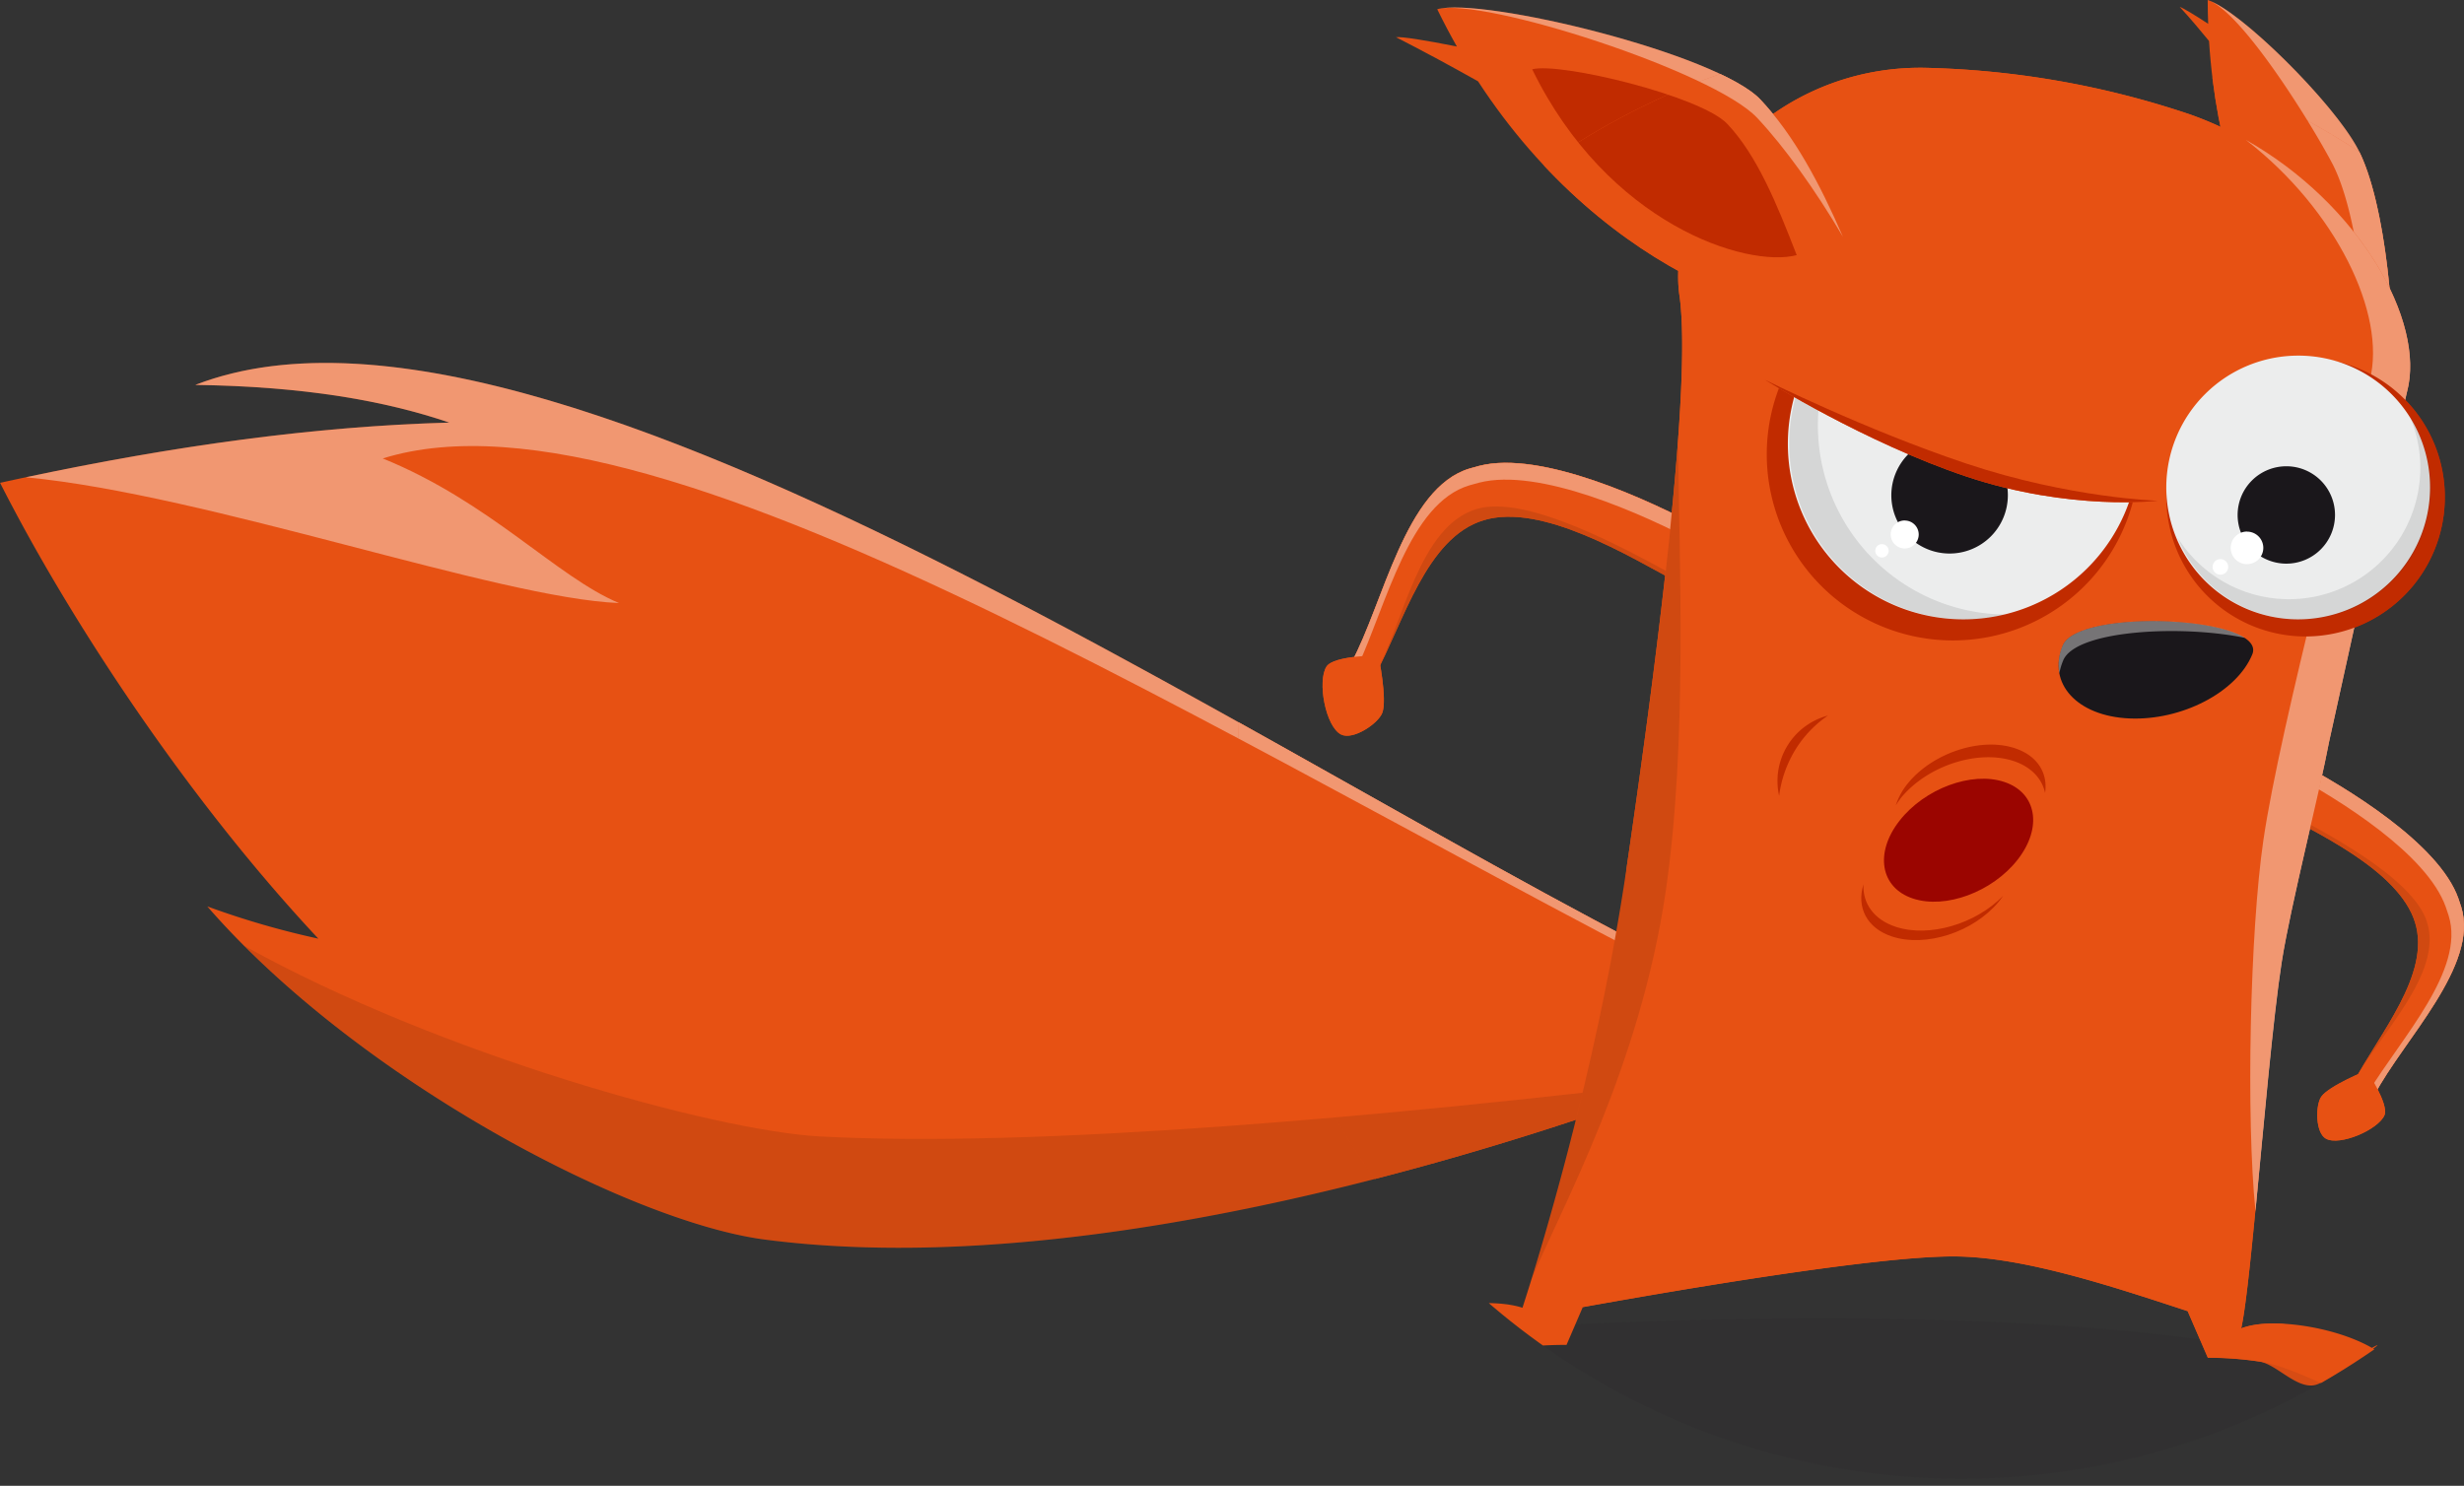 <svg xmlns="http://www.w3.org/2000/svg" xmlns:xlink="http://www.w3.org/1999/xlink" viewBox="0 0 976.54 588.98"><rect x="0" y="0" width="976.54" height="588.98" fill="#333333" stroke="none"/><defs><clipPath id="a" transform="translate(0.03 -11.61)"><circle cx="777.3" cy="311.15" r="286.65" fill="none"/></clipPath></defs><path d="M934.43,70.61c-9.8-18.51-46.67-54.92-59.5-59,0,3.19.07,6.33.19,9.44-5.31-3.51-10.32-6.49-11.27-6.71,4.3,4.7,8.18,9.32,11.61,13.53C880.84,112,925.53,165,948,172.45,950.1,142.36,945.56,91.64,934.43,70.61Z" transform="translate(0.03 -11.61)" fill="#e75113"/><path d="M934.43,70.61c-9.61-18.15-45.25-53.51-58.72-58.68,13.1,5.42,38.94,46.27,48.55,64.41,9.87,18.65,14.56,60.69,14,91a39.4,39.4,0,0,0,9.71,5.17C950.1,142.36,945.56,91.64,934.43,70.61Z" transform="translate(0.03 -11.61)" fill="#fff" opacity="0.4" style="isolation:isolate"/><path d="M586.24,196.25c24.49-6.26,67.28,13.41,89.66,25.53l-9.63,21.48c-21-11.4-55.28-32.3-78.19-25.47s-31.8,40.52-43.2,61.57l-9.35-5.06c12.76-23.55,21.25-69.37,46.89-77C583.69,196.93,585,196.58,586.24,196.25Z" transform="translate(0.03 -11.61)" fill="#e75113"/><path d="M585.23,213.37c-22.91,6.82-29,44.94-40.35,66,11.4-21,20.29-54.76,43.2-61.57s57.14,14.07,78.19,25.47l.72-1.62C643,228.3,604.71,207.57,585.23,213.37Z" transform="translate(0.03 -11.61)" opacity="0.1" style="isolation:isolate"/><path d="M582.34,204c1.27-.38,2.55-.73,3.82-1.06,23.66-6.05,64.41,12.11,87.32,24.28l2.42-5.4c-22.38-12.12-65.17-31.79-89.66-25.53-1.27.33-2.55.68-3.82,1.06-25.64,7.62-34.13,53.44-46.89,77l2.55,1.38C549.48,251.16,558.5,211.08,582.34,204Z" transform="translate(0.03 -11.61)" fill="#fff" opacity="0.4" style="isolation:isolate"/><path d="M525.7,275.83c-3.74,5.78-.37,23.83,5.77,26.93,4.7,2.38,14.62-4.25,16.31-8.53,2.1-5.32-1.51-22.81-1.51-22.81S528.56,271.41,525.7,275.83Z" transform="translate(0.03 -11.61)" fill="#e75113"/><path d="M303.28,503c-53.67-6.91-161.61-63.58-221.15-132.09a334.89,334.89,0,0,0,44,12.78C72.72,326.65,26.1,254.58,0,203c62.36-13.7,121.4-22.31,178.06-23.87-25.4-8.64-57.39-14.33-100.69-14.93,148.63-57.71,477,187.56,643,254.89C718.11,420.82,479,525.75,303.28,503Z" transform="translate(0.03 -11.61)" fill="#e75113"/><path d="M324.78,462.08c-41.65-2.27-150.69-32.54-228-75.55,61.28,61.33,157,110.06,206.52,116.47,126.13,16.34,284.88-33.1,365.28-63C548.89,454.29,410.71,466.74,324.78,462.08Z" transform="translate(0.03 -11.61)" opacity="0.1" style="isolation:isolate"/><path d="M10.19,200.8c72.46,6.9,187.22,47.95,235.12,49.86-24.76-10.33-51-40-93.64-57.32,112.06-35,351.48,125,562,228.73,4.12-1.79,6.4-2.86,6.61-3C554.37,351.75,226,106.48,77.37,164.19c43.3.6,75.29,6.29,100.69,14.93C124.5,180.6,68.8,188.38,10.19,200.8Z" transform="translate(0.03 -11.61)" fill="#fff" opacity="0.4" style="isolation:isolate"/><path d="M974.26,367.7c-7.69-21.64-44.21-43.93-64.68-54.66l-11.32,18.15c19.27,10.09,52.36,25.31,58.83,46S942.65,421.7,932.56,441l8.55,4.48c11.29-21.55,41.53-51.17,34.29-74.37C975,370,974.66,368.83,974.26,367.7Z" transform="translate(0.03 -11.61)" fill="#e75113"/><path d="M961.86,377.14c6.48,20.72-19.21,44.6-29.3,63.86,10.09-19.26,31-43,24.53-63.77s-39.56-36-58.83-46l.86-1.37C921.32,341.14,956.37,359.51,961.86,377.14Z" transform="translate(0.03 -11.61)" opacity="0.1" style="isolation:isolate"/><path d="M970.42,374.55q-.54-1.73-1.14-3.42c-7.43-20.91-41.76-42.42-62.55-53.53l2.85-4.56c20.47,10.73,57,33,64.68,54.66.4,1.13.78,2.27,1.14,3.41,7.24,23.2-23,52.82-34.29,74.37l-2.33-1.22C951.49,423.24,977.15,396.08,970.42,374.55Z" transform="translate(0.03 -11.61)" fill="#fff" opacity="0.4" style="isolation:isolate"/><path d="M945,453.67c-2.46,5.75-17.77,12.35-23.23,9.3-4.17-2.34-4.2-13.19-1.83-16.63,2.94-4.27,18-10.41,18-10.41S946.82,449.27,945,453.67Z" transform="translate(0.03 -11.61)" fill="#e75113"/><path d="M627.28,529.76c39.91-7.18,115.9-20.09,146.71-20.09,27.23,0,62,11.5,93,21.69l8,18.48a136.27,136.27,0,0,1,20.48,1.52c7.3,1.09,16.34,13,24.13,8.43,10.93-6.37,28.83-18.69,20.39-13.86-10,5.74-24.81-9.23-36.69-9.62-6.31-.21-11.14.42-15.09,1.88h0c4.15-18.34,10.32-109.28,16-145.41,3.46-21.94,15.05-67.43,18.69-86.88,1.1-5,24.79-112.82,30.93-138.93,8.7-32.43-28.2-89.7-86.11-110.06A353.21,353.21,0,0,0,762.57,38.48C702.67,37.62,659.2,88,665.7,129.61c4.49,34.79-7.61,134-21,225.55" transform="translate(0.03 -11.61)" fill="#e75113"/><path d="M890.08,67.08c35.71,27.62,55.76,69,49.11,95.13C933.05,189.7,903.77,298.35,897,344.67c-5.33,36.37-6.89,110-3.14,147,3.28-34,7-76.76,10.45-98.91,3.46-21.94,15.05-67.43,18.69-86.88,1.1-5,24.79-112.82,30.93-138.93C961.42,138.93,934.84,92.34,890.08,67.08Z" transform="translate(0.03 -11.61)" fill="#fff" opacity="0.4" style="isolation:isolate"/><path d="M665,187.35c-3.44,46.13-11.58,108.59-20.25,167.81C634.52,424.58,616,489.55,607,518.55c12.25-29,43-84.31,53.15-153.74C668.8,305.59,665.48,233.48,665,187.35Z" transform="translate(0.03 -11.61)" opacity="0.1" style="isolation:isolate"/><path d="M697.73,51.17C680.41,32.73,587.34,10.38,569.57,15.26q3.75,7.67,7.79,14.79c-12.4-2.48-21.88-4-24.11-3.69,11.35,5.8,22.21,11.7,32.5,17.48C636.83,122.21,713.34,145,743.21,137.29,730,103,717.16,71.88,697.73,51.17Z" transform="translate(0.03 -11.61)" fill="#e75113"/><path d="M696.37,58.33c10.77,11.47,23,28.46,34,47.15-9.29-21.39-19.43-40.25-32.61-54.31C680.44,32.73,587.37,10.38,569.6,15.26,587.34,10.38,679.05,39.88,696.37,58.33Z" transform="translate(0.03 -11.61)" fill="#fff" opacity="0.4" style="isolation:isolate"/><path d="M684.59,60.77C674.14,49.64,618,36.15,607.22,39.08c29.85,61.24,84.77,78.85,104.83,73.67C704.05,92.08,696.32,73.27,684.59,60.77Z" transform="translate(0.03 -11.61)" fill="#c12b00"/><path d="M774.26,117.94A73.77,73.77,0,1,0,847.72,192v-.31A73.62,73.62,0,0,0,774.26,117.94Z" transform="translate(0.03 -11.61)" fill="#c12b00"/><path d="M778.43,117.94a69.59,69.59,0,1,0,69.29,69.89v-.31A69.43,69.43,0,0,0,778.43,117.94Z" transform="translate(0.03 -11.61)" fill="#eceded"/><path d="M720.44,180a75.12,75.12,0,0,1,18.82-49.84,69.64,69.64,0,0,0,39.17,127,68.5,68.5,0,0,0,16.26-1.95A75,75,0,0,1,720.44,180Z" transform="translate(0.03 -11.61)" opacity="0.1" style="isolation:isolate"/><path d="M772.73,184.85a23.09,23.09,0,1,0,23,23.18v-.09a23,23,0,0,0-22.91-23.09Z" transform="translate(0.03 -11.61)" fill="#1a171b"/><path d="M745.84,227.3a2.65,2.65,0,1,0,2.64,2.66v0a2.64,2.64,0,0,0-2.64-2.64Z" transform="translate(0.03 -11.61)" fill="#fff"/><path d="M754.88,217.92a5.55,5.55,0,1,0,5.52,5.58v0a5.54,5.54,0,0,0-5.51-5.55Z" transform="translate(0.03 -11.61)" fill="#fff"/><path d="M708.84,313.85a44.65,44.65,0,0,1,15.59-18.59,26.82,26.82,0,0,0-19.35,31.82A45.85,45.85,0,0,1,708.84,313.85Z" transform="translate(0.03 -11.61)" fill="#c12b00"/><path d="M817.46,267.48c-6.16,15,5.66,28,26.41,28.92S886.45,286,892.61,271,823.62,252.46,817.46,267.48Z" transform="translate(0.03 -11.61)" fill="#1a171b"/><path d="M817.66,273.4c5-12.06,46.83-14.2,72-8.94-13.93-9.16-67-9.5-72.18,3a19.39,19.39,0,0,0-1.34,11A25.63,25.63,0,0,1,817.66,273.4Z" transform="translate(0.03 -11.61)" fill="#fff" opacity="0.4" style="isolation:isolate"/><path d="M808.7,96.38l-93.59,25.06-15.66,40.72s39.56,24.89,80,38.4c41.07,13.72,75.72,9.55,75.72,9.55l4.27-84.48Z" transform="translate(0.03 -11.61)" fill="#e75113"/><path d="M699.45,162.16s39.56,24.89,80,38.4c41.07,13.72,75.72,9.55,75.72,9.55s-34.65-1-75.72-14.68C739,181.92,699.45,162.16,699.45,162.16Z" transform="translate(0.03 -11.61)" fill="#c12b00"/><path d="M794.27,321.56c-12.92-4.27-31.49,2.62-41.47,15.38s-7.6,26.58,5.32,30.85,31.48-2.62,41.47-15.39S807.19,325.82,794.27,321.56Z" transform="translate(0.03 -11.61)" fill="#9b0500" fill-rule="evenodd"/><path d="M753.5,327.72C764,315.08,783.85,308.64,798,313.28c7,2.33,11.29,7,12.48,12.65,1.18-7.85-3-14.78-12-17.73-13.36-4.41-32.25,1.73-42.18,13.7a26.6,26.6,0,0,0-5,9A32.86,32.86,0,0,1,753.5,327.72Z" transform="translate(0.03 -11.61)" fill="#c12b00" fill-rule="evenodd"/><path d="M751.31,379c-8.73-2.87-13.17-9.34-12.8-16.84-2.83,9,1.24,17.36,11.3,20.68,13.38,4.41,32.29-1.72,42.22-13.7.65-.78,1.25-1.58,1.82-2.42C783,377.88,764.58,383.36,751.31,379Z" transform="translate(0.03 -11.61)" fill="#c12b00" fill-rule="evenodd"/><path d="M914,153.54A55.18,55.18,0,1,0,968.91,209v-.24A55.06,55.06,0,0,0,914,153.54Z" transform="translate(0.03 -11.61)" fill="#c12b00"/><path d="M911.06,152.58a52.27,52.27,0,1,0,52,52.54v-.28A52.14,52.14,0,0,0,911.06,152.58Z" transform="translate(0.03 -11.61)" fill="#eceded"/><path d="M955.34,177.39A52.07,52.07,0,0,1,863,224.7a52.08,52.08,0,1,0,96.22-39.88,51.47,51.47,0,0,0-3.8-7.43Z" transform="translate(0.03 -11.61)" opacity="0.1" style="isolation:isolate"/><path d="M906.18,196.44a19.3,19.3,0,1,0,19.21,19.39v-.09A19.27,19.27,0,0,0,906.18,196.44Z" transform="translate(0.03 -11.61)" fill="#1a171b"/><path d="M880,233.24a3.09,3.09,0,1,0,3.06,3.12v0A3.08,3.08,0,0,0,880,233.24Z" transform="translate(0.03 -11.61)" fill="#fff"/><path d="M890.54,222.32a6.46,6.46,0,1,0,6.43,6.49v0a6.44,6.44,0,0,0-6.42-6.46Z" transform="translate(0.03 -11.61)" fill="#fff"/><g clip-path="url(#a)"><path d="M722,534.18c-143,0-305,17.3-305,27.62s199.38,38.79,342.37,38.79,175.45-28.46,175.45-38.79S865,534.18,722,534.18Z" transform="translate(0.03 -11.61)" fill="#1a171b" opacity="0.08" style="isolation:isolate"/><path d="M934.43,70.61c-9.8-18.51-46.67-54.92-59.5-59,0,3.19.07,6.33.19,9.44-5.31-3.51-10.32-6.49-11.27-6.71,4.3,4.7,8.18,9.32,11.61,13.53C880.84,112,925.53,165,948,172.45,950.1,142.36,945.56,91.64,934.43,70.61Z" transform="translate(0.03 -11.61)" fill="#e75113"/><path d="M934.43,70.61c-9.61-18.15-45.25-53.51-58.72-58.68,13.1,5.42,38.94,46.27,48.55,64.41,9.87,18.65,14.56,60.69,14,91a39.4,39.4,0,0,0,9.71,5.17C950.1,142.36,945.56,91.64,934.43,70.61Z" transform="translate(0.03 -11.61)" fill="#fff" opacity="0.4" style="isolation:isolate"/><path d="M586.24,196.25c24.49-6.26,67.28,13.41,89.66,25.53l-9.63,21.48c-21-11.4-55.28-32.3-78.19-25.47s-31.8,40.52-43.2,61.57l-9.35-5.06c12.76-23.55,21.25-69.37,46.89-77C583.69,196.93,585,196.58,586.24,196.25Z" transform="translate(0.03 -11.61)" fill="#e75113"/><path d="M585.23,213.37c-22.91,6.82-29,44.94-40.35,66,11.4-21,20.29-54.76,43.2-61.57s57.14,14.07,78.19,25.47l.72-1.62C643,228.3,604.71,207.57,585.23,213.37Z" transform="translate(0.03 -11.61)" opacity="0.1" style="isolation:isolate"/><path d="M582.34,204c1.27-.38,2.55-.73,3.82-1.06,23.66-6.05,64.41,12.11,87.32,24.28l2.42-5.4c-22.38-12.12-65.17-31.79-89.66-25.53-1.27.33-2.55.68-3.82,1.06-25.64,7.62-34.13,53.44-46.89,77l2.55,1.38C549.48,251.16,558.5,211.08,582.34,204Z" transform="translate(0.03 -11.61)" fill="#fff" opacity="0.4" style="isolation:isolate"/><path d="M525.7,275.83c-3.74,5.78-.37,23.83,5.77,26.93,4.7,2.38,14.62-4.25,16.31-8.53,2.1-5.32-1.51-22.81-1.51-22.81S528.56,271.41,525.7,275.83Z" transform="translate(0.03 -11.61)" fill="#e75113"/><path d="M303.28,503c-53.67-6.91-161.61-63.58-221.15-132.09a334.89,334.89,0,0,0,44,12.78C72.72,326.65,26.1,254.58,0,203c62.36-13.7,121.4-22.31,178.06-23.87-25.4-8.64-57.39-14.33-100.69-14.93,148.63-57.71,477,187.56,643,254.89C718.11,420.82,479,525.75,303.28,503Z" transform="translate(0.03 -11.61)" fill="#e75113"/><path d="M324.78,462.08c-41.65-2.27-150.69-32.54-228-75.55,61.28,61.33,157,110.06,206.52,116.47,126.13,16.34,284.88-33.1,365.28-63C548.89,454.29,410.71,466.74,324.78,462.08Z" transform="translate(0.03 -11.61)" opacity="0.1" style="isolation:isolate"/><path d="M10.19,200.8c72.46,6.9,187.22,47.95,235.12,49.86-24.76-10.33-51-40-93.64-57.32,112.06-35,351.48,125,562,228.73,4.12-1.79,6.4-2.86,6.61-3C554.37,351.75,226,106.48,77.37,164.19c43.3.6,75.29,6.29,100.69,14.93C124.5,180.6,68.8,188.38,10.19,200.8Z" transform="translate(0.03 -11.61)" fill="#fff" opacity="0.4" style="isolation:isolate"/><path d="M974.26,367.7c-7.69-21.64-44.21-43.93-64.68-54.66l-11.32,18.15c19.27,10.09,52.36,25.31,58.83,46S942.65,421.7,932.56,441l8.55,4.48c11.29-21.55,41.53-51.17,34.29-74.37C975,370,974.66,368.83,974.26,367.7Z" transform="translate(0.03 -11.61)" fill="#e75113"/><path d="M961.86,377.14c6.48,20.72-19.21,44.6-29.3,63.86,10.09-19.26,31-43,24.53-63.77s-39.56-36-58.83-46l.86-1.37C921.32,341.14,956.37,359.51,961.86,377.14Z" transform="translate(0.03 -11.61)" opacity="0.1" style="isolation:isolate"/><path d="M970.42,374.55q-.54-1.73-1.14-3.42c-7.43-20.91-41.76-42.42-62.55-53.53l2.85-4.56c20.47,10.73,57,33,64.68,54.66.4,1.13.78,2.27,1.14,3.41,7.24,23.2-23,52.82-34.29,74.37l-2.33-1.22C951.49,423.24,977.15,396.08,970.42,374.55Z" transform="translate(0.03 -11.61)" fill="#fff" opacity="0.4" style="isolation:isolate"/><path d="M945,453.67c-2.46,5.75-17.77,12.35-23.23,9.3-4.17-2.34-4.2-13.19-1.83-16.63,2.94-4.27,18-10.41,18-10.41S946.82,449.27,945,453.67Z" transform="translate(0.03 -11.61)" fill="#e75113"/><path d="M904.28,392.78c3.46-21.94,15.05-67.43,18.69-86.88,1.1-5,24.79-112.82,30.93-138.93,8.7-32.43-28.2-89.7-86.11-110.06A353.21,353.21,0,0,0,762.57,38.48C702.67,37.62,659.2,88,665.7,129.61c4.49,34.79-7.61,134-21,225.55C632.81,436.34,609.4,511.42,603.36,530c-4.58-1.45-10.1-2-17.11-1.82-25.56.84-62.08,13.32-58.68,32.28,3.63,20.19,42.5-10,68.25-13.88a166,166,0,0,1,25-1.86l6.46-15c39.91-7.18,115.9-20.09,146.71-20.09,27.23,0,62,11.5,93,21.69l8,18.48a136.27,136.27,0,0,1,20.48,1.52c21.06,3.14,52.87,27.87,55.83,11.35,2.78-15.51-27.09-25.72-48-26.4-6.31-.21-11.14.42-15.09,1.88h0C892.41,519.85,898.58,428.91,904.28,392.78Z" transform="translate(0.03 -11.61)" fill="#e75113"/><path d="M890.08,67.08c35.71,27.62,55.76,69,49.11,95.13C933.05,189.7,903.77,298.35,897,344.67c-5.33,36.37-6.89,110-3.14,147,3.28-34,7-76.76,10.45-98.91,3.46-21.94,15.05-67.43,18.69-86.88,1.1-5,24.79-112.82,30.93-138.93C961.42,138.93,934.84,92.34,890.08,67.08Z" transform="translate(0.03 -11.61)" fill="#fff" opacity="0.4" style="isolation:isolate"/><path d="M665,187.35c-3.44,46.13-11.58,108.59-20.25,167.81C634.52,424.58,616,489.55,607,518.55c12.25-29,43-84.31,53.15-153.74C668.8,305.59,665.48,233.48,665,187.35Z" transform="translate(0.03 -11.61)" opacity="0.1" style="isolation:isolate"/><path d="M697.73,51.17C680.41,32.73,587.34,10.38,569.57,15.26q3.75,7.67,7.79,14.79c-12.4-2.48-21.88-4-24.11-3.69,11.35,5.8,22.21,11.7,32.5,17.48C636.83,122.21,713.34,145,743.21,137.29,730,103,717.16,71.88,697.73,51.17Z" transform="translate(0.03 -11.61)" fill="#e75113"/><path d="M696.37,58.33c10.77,11.47,23,28.46,34,47.15-9.29-21.39-19.43-40.25-32.61-54.31C680.44,32.73,587.37,10.38,569.6,15.26,587.34,10.38,679.05,39.88,696.37,58.33Z" transform="translate(0.03 -11.61)" fill="#fff" opacity="0.4" style="isolation:isolate"/><path d="M684.59,60.77C674.14,49.64,618,36.15,607.22,39.08c29.85,61.24,84.77,78.85,104.83,73.67C704.05,92.08,696.32,73.27,684.59,60.77Z" transform="translate(0.03 -11.61)" fill="#c12b00"/><path d="M774.26,117.94A73.77,73.77,0,1,0,847.72,192v-.31A73.62,73.62,0,0,0,774.26,117.94Z" transform="translate(0.03 -11.61)" fill="#c12b00"/><path d="M778.43,117.94a69.59,69.59,0,1,0,69.29,69.89v-.31A69.43,69.43,0,0,0,778.43,117.94Z" transform="translate(0.03 -11.61)" fill="#eceded"/><path d="M720.44,180a75.12,75.12,0,0,1,18.82-49.84,69.64,69.64,0,0,0,39.17,127,68.5,68.5,0,0,0,16.26-1.95A75,75,0,0,1,720.44,180Z" transform="translate(0.03 -11.61)" opacity="0.1" style="isolation:isolate"/><path d="M772.73,184.85a23.09,23.09,0,1,0,23,23.18v-.09a23,23,0,0,0-22.91-23.09Z" transform="translate(0.03 -11.61)" fill="#1a171b"/><path d="M745.84,227.3a2.65,2.65,0,1,0,2.64,2.66v0a2.64,2.64,0,0,0-2.64-2.64Z" transform="translate(0.03 -11.61)" fill="#fff"/><path d="M754.88,217.92a5.55,5.55,0,1,0,5.52,5.58v0a5.54,5.54,0,0,0-5.51-5.55Z" transform="translate(0.03 -11.61)" fill="#fff"/><path d="M708.84,313.85a44.65,44.65,0,0,1,15.59-18.59,26.82,26.82,0,0,0-19.35,31.82A45.85,45.85,0,0,1,708.84,313.85Z" transform="translate(0.03 -11.61)" fill="#c12b00"/><path d="M817.46,267.48c-6.16,15,5.66,28,26.41,28.92S886.45,286,892.61,271,823.62,252.46,817.46,267.48Z" transform="translate(0.03 -11.61)" fill="#1a171b"/><path d="M817.66,273.4c5-12.06,46.83-14.2,72-8.94-13.93-9.16-67-9.5-72.18,3a19.39,19.39,0,0,0-1.34,11A25.63,25.63,0,0,1,817.66,273.4Z" transform="translate(0.03 -11.61)" fill="#fff" opacity="0.4" style="isolation:isolate"/><path d="M808.7,96.38l-93.59,25.06-15.66,40.72s39.56,24.89,80,38.4c41.07,13.72,75.72,9.55,75.72,9.55l4.27-84.48Z" transform="translate(0.03 -11.61)" fill="#e75113"/><path d="M699.45,162.16s39.56,24.89,80,38.4c41.07,13.72,75.72,9.55,75.72,9.55s-34.65-1-75.72-14.68C739,181.92,699.45,162.16,699.45,162.16Z" transform="translate(0.03 -11.61)" fill="#c12b00"/><path d="M794.27,321.56c-12.92-4.27-31.49,2.62-41.47,15.38s-7.6,26.58,5.32,30.85,31.48-2.62,41.47-15.39S807.19,325.82,794.27,321.56Z" transform="translate(0.03 -11.61)" fill="#9b0500" fill-rule="evenodd"/><path d="M753.5,327.72C764,315.08,783.85,308.64,798,313.28c7,2.33,11.29,7,12.48,12.65,1.18-7.85-3-14.78-12-17.73-13.36-4.41-32.25,1.73-42.18,13.7a26.6,26.6,0,0,0-5,9A32.86,32.86,0,0,1,753.5,327.72Z" transform="translate(0.03 -11.61)" fill="#c12b00" fill-rule="evenodd"/><path d="M751.31,379c-8.73-2.87-13.17-9.34-12.8-16.84-2.83,9,1.24,17.36,11.3,20.68,13.38,4.41,32.29-1.72,42.22-13.7.65-.78,1.25-1.58,1.82-2.42C783,377.88,764.58,383.36,751.31,379Z" transform="translate(0.03 -11.61)" fill="#c12b00" fill-rule="evenodd"/><path d="M914,153.54A55.18,55.18,0,1,0,968.91,209v-.24A55.06,55.06,0,0,0,914,153.54Z" transform="translate(0.03 -11.61)" fill="#c12b00"/><path d="M911.06,152.58a52.27,52.27,0,1,0,52,52.54v-.28A52.14,52.14,0,0,0,911.06,152.58Z" transform="translate(0.03 -11.61)" fill="#eceded"/><path d="M955.34,177.39A52.07,52.07,0,0,1,863,224.7a52.08,52.08,0,1,0,96.22-39.88,51.47,51.47,0,0,0-3.8-7.43Z" transform="translate(0.03 -11.61)" opacity="0.1" style="isolation:isolate"/><path d="M906.18,196.44a19.3,19.3,0,1,0,19.21,19.39v-.09A19.27,19.27,0,0,0,906.18,196.44Z" transform="translate(0.03 -11.61)" fill="#1a171b"/><path d="M880,233.24a3.09,3.09,0,1,0,3.06,3.12v0A3.08,3.08,0,0,0,880,233.24Z" transform="translate(0.03 -11.61)" fill="#fff"/><path d="M890.54,222.32a6.46,6.46,0,1,0,6.43,6.49v0a6.44,6.44,0,0,0-6.42-6.46Z" transform="translate(0.03 -11.61)" fill="#fff"/></g></svg>